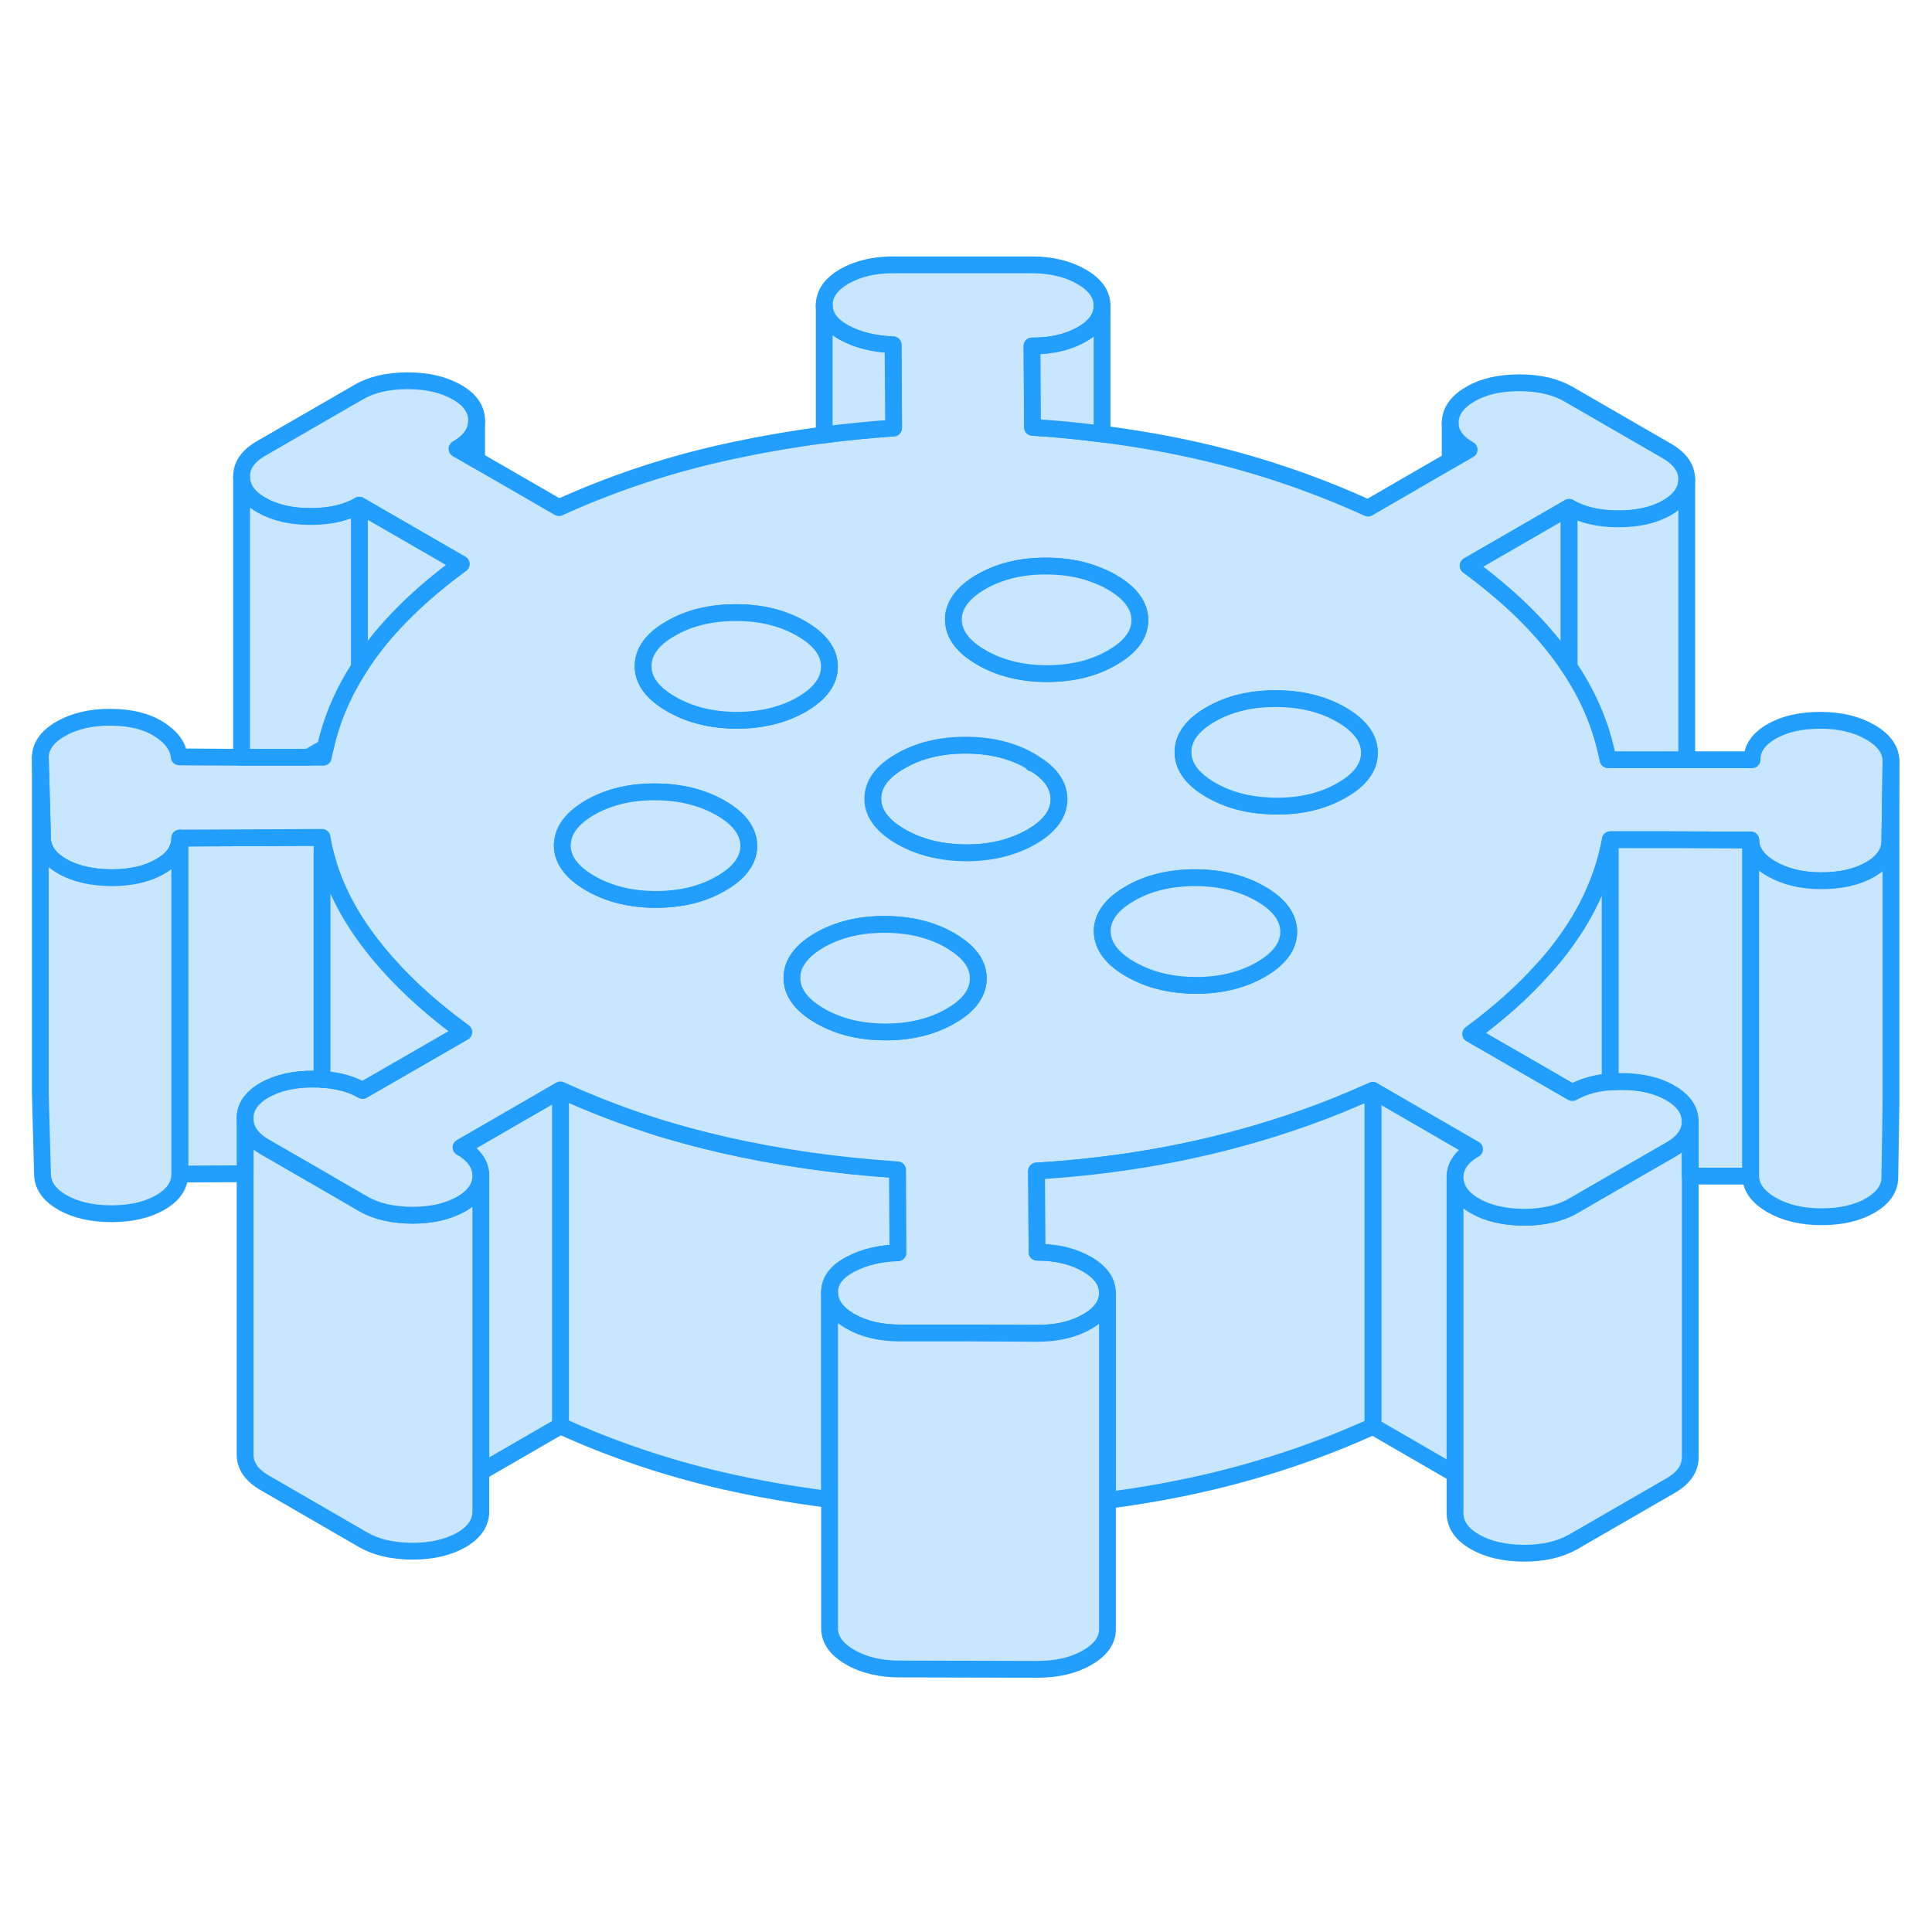 <svg width="48" height="48" viewBox="0 0 115 88" fill="#c8e7ff" xmlns="http://www.w3.org/2000/svg" stroke-width="1px" stroke-linecap="round" stroke-linejoin="round"><path d="M19.17 36.345V37.215C19.23 37.215 19.28 37.205 19.34 37.205C19.27 36.915 19.22 36.635 19.17 36.345ZM18.35 31.575H19.24C19.28 31.375 19.32 31.175 19.37 30.985L18.35 31.575ZM61.57 31.945C61.57 31.945 61.5 31.935 61.46 31.935V31.875C61.46 31.875 61.4 31.835 61.37 31.815C60.27 31.175 58.97 30.855 57.48 30.855C55.99 30.855 54.69 31.165 53.59 31.805C52.49 32.435 51.94 33.185 51.95 34.045C51.95 34.905 52.51 35.655 53.61 36.295C54.72 36.935 56.02 37.255 57.51 37.265C59 37.265 60.3 36.945 61.4 36.315C62.5 35.675 63.04 34.925 63.04 34.065C63.03 33.255 62.55 32.545 61.57 31.945Z" stroke="#229EFF" stroke-linejoin="round"/><path d="M95.85 36.485V50.895C95.75 50.905 95.65 50.915 95.55 50.925C94.8 51.015 94.14 51.225 93.59 51.535L87.54 48.045C89.23 46.795 90.67 45.515 91.85 44.185C92.35 43.645 92.8 43.085 93.2 42.525C94.4 40.865 95.21 39.145 95.66 37.355C95.73 37.065 95.8 36.775 95.85 36.485Z" stroke="#229EFF" stroke-linejoin="round"/><path d="M87.77 54.905C87 55.345 86.61 55.905 86.61 56.585V74.235L81.72 71.405V51.405L87.77 54.905Z" stroke="#229EFF" stroke-linejoin="round"/><path d="M100.61 53.235V73.235C100.61 73.915 100.22 74.475 99.45 74.925L93.63 78.285C92.85 78.725 91.88 78.955 90.71 78.955C89.54 78.945 88.57 78.725 87.79 78.275C87.01 77.825 86.62 77.255 86.61 76.585V56.585C86.62 57.255 87.01 57.825 87.79 58.275C88.57 58.725 89.54 58.945 90.71 58.955C91.88 58.955 92.85 58.725 93.63 58.285L95.72 57.075L96.74 56.485L99.45 54.925C100.22 54.475 100.61 53.915 100.61 53.235Z" stroke="#229EFF" stroke-linejoin="round"/><path d="M53.45 61.075C52.38 61.105 51.46 61.325 50.67 61.735C50.64 61.735 50.62 61.765 50.59 61.775C49.78 62.205 49.38 62.755 49.38 63.425V75.755C47.18 75.475 45.04 75.105 42.96 74.625C39.61 73.845 36.41 72.765 33.36 71.375V51.375C35.28 52.255 37.26 53.005 39.3 53.645C40.5 54.005 41.71 54.335 42.94 54.615C42.94 54.615 42.947 54.615 42.96 54.615C46.28 55.375 49.74 55.875 53.35 56.115C53.37 56.135 53.4 56.155 53.43 56.165L53.45 61.065V61.075Z" stroke="#229EFF" stroke-linejoin="round"/><path d="M33.36 51.375V71.375L28.62 74.115V56.475C28.61 55.805 28.22 55.245 27.44 54.795L33.36 51.375Z" stroke="#229EFF" stroke-linejoin="round"/><path d="M28.62 56.475V76.475C28.62 77.155 28.23 77.715 27.46 78.165C26.68 78.605 25.71 78.835 24.54 78.835C23.37 78.825 22.4 78.605 21.62 78.155L15.76 74.765C14.98 74.315 14.59 73.755 14.59 73.085V53.085C14.59 53.755 14.98 54.315 15.76 54.765L18.5 56.345L19.26 56.785L21.62 58.155C22.4 58.605 23.37 58.825 24.54 58.835C25.71 58.835 26.68 58.605 27.46 58.165C28.23 57.715 28.62 57.155 28.62 56.475Z" stroke="#229EFF" stroke-linejoin="round"/><path d="M19.17 36.345V50.755C19.01 50.735 18.83 50.735 18.66 50.735C17.49 50.725 16.52 50.955 15.74 51.395C15.65 51.445 15.56 51.505 15.47 51.565C14.88 51.985 14.58 52.485 14.59 53.085V56.365L10.7 56.385V36.385L15.24 36.365L19.17 36.345Z" stroke="#229EFF" stroke-linejoin="round"/><path d="M111.33 30.085C110.52 29.615 109.53 29.375 108.36 29.375C107.19 29.375 106.22 29.595 105.44 30.045C104.67 30.495 104.28 31.055 104.29 31.725H96.4L95.72 31.715C95.69 31.565 95.66 31.415 95.62 31.265C95.23 29.505 94.49 27.815 93.4 26.195C93.29 26.025 93.18 25.865 93.06 25.695C91.69 23.785 89.8 21.945 87.39 20.175L93.4 16.705C94.18 17.155 95.16 17.385 96.33 17.385C97.5 17.385 98.47 17.165 99.24 16.715C100.02 16.265 100.4 15.705 100.4 15.035C100.4 14.365 100 13.795 99.22 13.345L93.37 9.965C92.59 9.515 91.61 9.285 90.44 9.285C89.27 9.285 88.3 9.505 87.53 9.955C86.75 10.405 86.35 10.955 86.32 11.615V11.685C86.32 12.305 86.7 12.835 87.45 13.265L86.32 13.915L81.43 16.745C78.38 15.355 75.19 14.255 71.88 13.465C69.85 12.985 67.75 12.605 65.6 12.335C64.24 12.155 62.86 12.025 61.46 11.935L61.43 7.095C62.6 7.105 63.59 6.865 64.4 6.405C65.2 5.945 65.6 5.375 65.6 4.715V4.695C65.6 4.015 65.19 3.445 64.38 2.975C63.57 2.505 62.57 2.265 61.41 2.265H53.23C52.07 2.255 51.08 2.485 50.27 2.945C49.46 3.415 49.06 3.985 49.06 4.665C49.06 5.335 49.47 5.885 50.29 6.325C51.1 6.755 52.06 6.985 53.16 7.025L53.19 11.975C51.8 12.075 50.42 12.205 49.06 12.385C46.94 12.665 44.87 13.035 42.83 13.495C39.5 14.255 36.31 15.335 33.27 16.715L28.37 13.885L27.21 13.215C27.98 12.775 28.37 12.215 28.37 11.565V11.535C28.37 10.855 27.98 10.295 27.2 9.845C26.41 9.395 25.44 9.165 24.27 9.165C23.1 9.165 22.13 9.385 21.36 9.835L15.54 13.195C14.76 13.645 14.37 14.205 14.38 14.875C14.38 15.555 14.77 16.115 15.56 16.565C16.34 17.015 17.31 17.245 18.48 17.245C19.65 17.245 20.62 17.025 21.39 16.575L27.45 20.075C25.06 21.825 23.18 23.655 21.83 25.565C21.68 25.785 21.53 26.005 21.39 26.225C20.41 27.755 19.73 29.335 19.37 30.985C19.32 31.175 19.28 31.375 19.24 31.575H14.38L10.67 31.555C10.61 30.925 10.2 30.365 9.45 29.895C8.7 29.425 7.74 29.195 6.57 29.195C5.41 29.185 4.42 29.425 3.61 29.885C2.8 30.355 2.4 30.925 2.4 31.595L2.53 36.375C2.53 37.045 2.92 37.615 3.7 38.065C4.48 38.515 5.46 38.735 6.63 38.745C7.79 38.745 8.77 38.525 9.54 38.075C10.32 37.625 10.7 37.065 10.7 36.385L15.24 36.365L19.17 36.345C19.22 36.635 19.27 36.915 19.34 37.205C19.76 38.965 20.59 40.685 21.83 42.365C22.22 42.895 22.65 43.425 23.12 43.945C24.35 45.325 25.85 46.655 27.6 47.935L21.58 51.405C20.98 51.055 20.26 50.845 19.42 50.765C19.34 50.765 19.26 50.755 19.17 50.755C19.01 50.735 18.83 50.735 18.66 50.735C17.49 50.725 16.52 50.955 15.74 51.395C15.65 51.445 15.56 51.505 15.47 51.565C14.88 51.985 14.58 52.485 14.59 53.085C14.59 53.755 14.98 54.315 15.76 54.765L18.5 56.345L19.26 56.785L21.62 58.155C22.4 58.605 23.37 58.825 24.54 58.835C25.71 58.835 26.68 58.605 27.46 58.165C28.23 57.715 28.62 57.155 28.62 56.475C28.61 55.805 28.22 55.245 27.44 54.795L33.36 51.375C35.28 52.255 37.26 53.005 39.3 53.645C40.5 54.005 41.71 54.335 42.94 54.615C42.94 54.615 42.947 54.618 42.96 54.625C46.28 55.385 49.74 55.885 53.35 56.125C53.38 56.135 53.4 56.135 53.43 56.135V56.175L53.45 61.075C52.38 61.105 51.46 61.325 50.67 61.735C50.64 61.745 50.62 61.765 50.59 61.775C49.78 62.205 49.38 62.755 49.38 63.425C49.38 64.095 49.79 64.675 50.61 65.145C51.42 65.615 52.41 65.845 53.58 65.845H57.88L61.75 65.865C62.92 65.865 63.91 65.635 64.72 65.165C65.51 64.715 65.92 64.145 65.92 63.475V63.455C65.92 62.785 65.51 62.215 64.7 61.745C63.88 61.275 62.89 61.035 61.73 61.035L61.7 56.205C65.33 55.985 68.82 55.475 72.15 54.675C72.72 54.535 73.29 54.395 73.86 54.235C76.5 53.515 79.04 52.605 81.49 51.505C81.57 51.475 81.64 51.435 81.72 51.405L87.77 54.905C87 55.345 86.61 55.905 86.61 56.585C86.62 57.255 87.01 57.825 87.79 58.275C88.57 58.725 89.54 58.945 90.71 58.955C91.88 58.955 92.85 58.725 93.63 58.285L95.72 57.075L96.74 56.485L99.45 54.925C100.22 54.475 100.61 53.915 100.61 53.235C100.6 52.645 100.3 52.145 99.69 51.715C99.61 51.665 99.52 51.605 99.43 51.555C98.65 51.095 97.67 50.875 96.51 50.875C96.28 50.875 96.06 50.885 95.85 50.895C95.75 50.905 95.65 50.915 95.55 50.925C94.8 51.015 94.14 51.225 93.59 51.535L87.54 48.045C89.23 46.795 90.67 45.515 91.85 44.185C92.35 43.645 92.8 43.085 93.2 42.525C94.4 40.865 95.21 39.145 95.66 37.355C95.73 37.065 95.8 36.775 95.85 36.485H99.57L104.21 36.505C104.22 37.175 104.63 37.745 105.44 38.215C106.25 38.685 107.24 38.925 108.41 38.925C109.58 38.925 110.55 38.705 111.33 38.255C112.1 37.805 112.49 37.245 112.49 36.575L112.56 31.795C112.55 31.125 112.14 30.555 111.33 30.085ZM39.92 23.915C41.02 23.275 42.32 22.965 43.81 22.965C45.3 22.965 46.6 23.285 47.71 23.925C48.81 24.565 49.37 25.315 49.37 26.175C49.37 27.035 48.83 27.785 47.73 28.425C46.63 29.055 45.34 29.375 43.84 29.375C42.35 29.365 41.05 29.045 39.95 28.405C38.84 27.765 38.28 27.015 38.28 26.155C38.28 25.295 38.82 24.545 39.92 23.915ZM42.92 39.085C41.82 39.725 40.53 40.035 39.04 40.035C37.55 40.035 36.25 39.715 35.14 39.075C34.03 38.435 33.48 37.685 33.47 36.825C33.47 36.755 33.47 36.685 33.49 36.615C33.56 35.845 34.11 35.165 35.11 34.575C36.21 33.945 37.51 33.625 39 33.635C39.78 33.635 40.52 33.725 41.19 33.905C41.81 34.065 42.37 34.295 42.9 34.595C44.01 35.235 44.56 35.985 44.57 36.845C44.57 37.705 44.02 38.455 42.92 39.085ZM58.1 45.435C57.89 46.005 57.38 46.525 56.59 46.975C55.49 47.615 54.19 47.925 52.7 47.925C51.35 47.925 50.16 47.665 49.12 47.135C49.01 47.085 48.9 47.025 48.8 46.965C47.7 46.325 47.14 45.575 47.14 44.715C47.14 44.375 47.22 44.055 47.39 43.755C47.65 43.285 48.11 42.855 48.78 42.465C49.88 41.835 51.18 41.515 52.67 41.525C54.16 41.525 55.46 41.845 56.57 42.485C56.68 42.545 56.78 42.615 56.88 42.685C57.78 43.275 58.23 43.965 58.23 44.735C58.23 44.975 58.19 45.215 58.1 45.435ZM61.4 36.315C60.3 36.945 59 37.265 57.51 37.265C56.02 37.255 54.72 36.935 53.61 36.295C52.51 35.655 51.95 34.905 51.95 34.045C51.95 33.185 52.49 32.435 53.59 31.805C54.69 31.165 55.98 30.855 57.48 30.855C58.98 30.855 60.27 31.175 61.37 31.815C61.4 31.835 61.43 31.855 61.46 31.875C61.5 31.895 61.54 31.915 61.57 31.945C62.55 32.545 63.03 33.255 63.04 34.065C63.04 34.925 62.5 35.675 61.4 36.315ZM62.32 26.595C60.83 26.595 59.53 26.275 58.42 25.635C57.31 24.995 56.76 24.245 56.75 23.385C56.75 22.985 56.87 22.605 57.11 22.255C57.38 21.855 57.81 21.475 58.4 21.135C59.5 20.505 60.79 20.185 62.28 20.195C63.52 20.195 64.62 20.415 65.6 20.865C65.8 20.945 65.99 21.045 66.18 21.155C67.29 21.795 67.84 22.545 67.85 23.405C67.85 24.265 67.3 25.015 66.2 25.645C65.68 25.945 65.12 26.175 64.51 26.335C63.84 26.505 63.1 26.595 62.32 26.595ZM75.06 44.205C73.96 44.835 72.67 45.155 71.18 45.155C69.82 45.145 68.63 44.885 67.6 44.355C67.49 44.305 67.38 44.245 67.28 44.185C66.17 43.545 65.62 42.795 65.61 41.935C65.61 41.605 65.69 41.285 65.86 40.985C66.11 40.515 66.58 40.085 67.25 39.695C68.35 39.055 69.65 38.745 71.14 38.745C72.63 38.745 73.93 39.065 75.04 39.705C76.15 40.345 76.7 41.095 76.71 41.955C76.71 42.815 76.16 43.565 75.06 44.205ZM79.87 33.535C78.77 34.175 77.48 34.485 75.98 34.485C75.81 34.485 75.65 34.485 75.49 34.465C74.2 34.405 73.07 34.095 72.09 33.525C72.08 33.525 72.08 33.525 72.07 33.525C70.97 32.885 70.42 32.135 70.42 31.285C70.41 30.425 70.96 29.675 72.06 29.035C73.16 28.405 74.46 28.085 75.95 28.095C77.44 28.095 78.74 28.415 79.85 29.055C80.95 29.695 81.51 30.445 81.51 31.305C81.52 32.165 80.97 32.915 79.87 33.545V33.535Z" stroke="#229EFF" stroke-linejoin="round"/><path d="M49.37 26.175C49.37 27.035 48.83 27.785 47.73 28.425C46.63 29.055 45.34 29.375 43.84 29.375C42.35 29.365 41.05 29.045 39.95 28.405C38.84 27.765 38.28 27.015 38.28 26.155C38.28 25.295 38.82 24.545 39.92 23.915C41.02 23.275 42.32 22.965 43.81 22.965C45.3 22.965 46.6 23.285 47.71 23.925C48.81 24.565 49.37 25.315 49.37 26.175Z" stroke="#229EFF" stroke-linejoin="round"/><path d="M58.23 44.735C58.23 44.975 58.19 45.215 58.1 45.435C57.89 46.005 57.38 46.525 56.59 46.975C55.49 47.615 54.19 47.925 52.7 47.925C51.35 47.925 50.16 47.665 49.12 47.135C49.01 47.085 48.9 47.025 48.8 46.965C47.7 46.325 47.14 45.575 47.14 44.715C47.14 44.375 47.22 44.055 47.39 43.755C47.65 43.285 48.11 42.855 48.78 42.465C49.88 41.835 51.18 41.515 52.67 41.525C54.16 41.525 55.46 41.845 56.57 42.485C56.68 42.545 56.78 42.615 56.88 42.685C57.78 43.275 58.23 43.965 58.23 44.735Z" stroke="#229EFF" stroke-linejoin="round"/><path d="M27.6 47.935L21.58 51.405C20.98 51.055 20.26 50.845 19.42 50.765C19.34 50.765 19.26 50.755 19.17 50.755V37.215C19.23 37.215 19.28 37.205 19.34 37.205C19.76 38.965 20.59 40.685 21.83 42.365C22.22 42.895 22.65 43.425 23.12 43.945C24.35 45.325 25.85 46.655 27.6 47.935Z" stroke="#229EFF" stroke-linejoin="round"/><path d="M44.57 36.845C44.57 37.705 44.02 38.455 42.92 39.085C41.82 39.725 40.53 40.035 39.04 40.035C37.55 40.035 36.25 39.715 35.14 39.075C34.03 38.435 33.48 37.685 33.47 36.825C33.47 36.755 33.47 36.685 33.49 36.615C33.56 35.845 34.11 35.165 35.11 34.575C36.21 33.945 37.51 33.625 39 33.635C39.78 33.635 40.52 33.725 41.19 33.905C41.81 34.065 42.37 34.295 42.9 34.595C44.01 35.235 44.56 35.985 44.57 36.845Z" stroke="#229EFF" stroke-linejoin="round"/><path d="M81.51 31.295C81.52 32.155 80.97 32.905 79.87 33.535C78.77 34.175 77.48 34.485 75.98 34.485C75.81 34.485 75.65 34.485 75.49 34.465C74.2 34.405 73.07 34.095 72.09 33.525C72.08 33.525 72.08 33.515 72.07 33.515C70.97 32.875 70.42 32.125 70.42 31.275C70.41 30.415 70.96 29.665 72.06 29.025C73.16 28.395 74.46 28.075 75.95 28.085C77.44 28.085 78.74 28.405 79.85 29.045C80.95 29.685 81.51 30.435 81.51 31.295Z" stroke="#229EFF" stroke-linejoin="round"/><path d="M76.71 41.955C76.71 42.815 76.16 43.565 75.06 44.205C73.96 44.835 72.67 45.155 71.18 45.155C69.82 45.145 68.63 44.885 67.6 44.355C67.49 44.305 67.38 44.245 67.28 44.185C66.17 43.545 65.62 42.795 65.61 41.935C65.61 41.605 65.69 41.285 65.86 40.985C66.11 40.515 66.58 40.085 67.25 39.695C68.35 39.055 69.65 38.745 71.14 38.745C72.63 38.745 73.93 39.065 75.04 39.705C76.15 40.345 76.7 41.095 76.71 41.955Z" stroke="#229EFF" stroke-linejoin="round"/><path d="M81.72 51.405V71.405C78.68 72.785 75.49 73.875 72.15 74.675C70.13 75.155 68.05 75.535 65.92 75.805V63.455C65.92 62.785 65.51 62.215 64.7 61.745C63.88 61.275 62.89 61.035 61.73 61.035L61.7 56.205C65.33 55.985 68.82 55.475 72.15 54.675C72.72 54.535 73.29 54.395 73.86 54.235C76.5 53.515 79.04 52.605 81.49 51.505C81.57 51.475 81.64 51.435 81.72 51.405Z" stroke="#229EFF" stroke-linejoin="round"/><path d="M65.92 63.475V83.455C65.93 84.135 65.52 84.705 64.72 85.165C63.91 85.635 62.92 85.865 61.75 85.865L53.58 85.845C52.41 85.845 51.42 85.615 50.61 85.145C49.79 84.675 49.38 84.105 49.38 83.425V63.425C49.38 64.105 49.79 64.675 50.61 65.145C51.42 65.615 52.41 65.845 53.58 65.845H57.88L61.75 65.865C62.92 65.865 63.91 65.635 64.72 65.165C65.51 64.715 65.92 64.145 65.92 63.475Z" stroke="#229EFF" stroke-linejoin="round"/><path d="M10.7 36.385V56.385C10.7 57.065 10.32 57.625 9.54 58.075C8.77 58.525 7.79 58.745 6.63 58.745C5.46 58.745 4.48 58.515 3.7 58.065C2.92 57.615 2.53 57.045 2.53 56.375L2.4 51.595V31.595L2.53 36.375C2.53 37.045 2.92 37.615 3.7 38.065C4.48 38.515 5.46 38.735 6.63 38.745C7.79 38.745 8.77 38.525 9.54 38.075C10.32 37.625 10.7 37.065 10.7 36.385Z" stroke="#229EFF" stroke-linejoin="round"/><path d="M27.45 20.075C25.06 21.825 23.18 23.655 21.83 25.565C21.68 25.785 21.53 26.005 21.39 26.225V16.575L27.45 20.075Z" stroke="#229EFF" stroke-linejoin="round"/><path d="M21.39 16.575V26.225C20.41 27.755 19.73 29.335 19.37 30.985L18.35 31.575H14.38V14.875C14.38 15.555 14.77 16.115 15.56 16.565C16.34 17.015 17.31 17.245 18.48 17.245C19.65 17.245 20.62 17.025 21.39 16.575Z" stroke="#229EFF" stroke-linejoin="round"/><path d="M28.37 11.565V13.885L27.21 13.215C27.98 12.775 28.37 12.215 28.37 11.565Z" stroke="#229EFF" stroke-linejoin="round"/><path d="M53.19 11.975C51.8 12.075 50.42 12.205 49.06 12.385V4.665C49.06 5.335 49.47 5.885 50.29 6.325C51.1 6.755 52.06 6.985 53.16 7.025L53.19 11.975Z" stroke="#229EFF" stroke-linejoin="round"/><path d="M67.85 23.405C67.85 24.265 67.3 25.015 66.2 25.645C65.68 25.945 65.12 26.175 64.51 26.335C63.84 26.505 63.1 26.595 62.32 26.595C60.83 26.595 59.53 26.275 58.42 25.635C57.31 24.995 56.76 24.245 56.75 23.385C56.75 22.985 56.87 22.605 57.11 22.255C57.38 21.855 57.81 21.475 58.4 21.135C59.5 20.505 60.79 20.185 62.28 20.195C63.52 20.195 64.62 20.415 65.6 20.865C65.8 20.945 65.99 21.045 66.18 21.155C67.29 21.795 67.84 22.545 67.85 23.405Z" stroke="#229EFF" stroke-linejoin="round"/><path d="M65.6 4.715V12.335C64.24 12.155 62.86 12.025 61.46 11.935L61.43 7.095C62.6 7.105 63.59 6.865 64.4 6.405C65.2 5.945 65.6 5.375 65.6 4.715Z" stroke="#229EFF" stroke-linejoin="round"/><path d="M93.4 16.705V26.195C93.29 26.025 93.18 25.865 93.06 25.695C91.69 23.785 89.8 21.945 87.39 20.175L93.4 16.705Z" stroke="#229EFF" stroke-linejoin="round"/><path d="M100.4 15.035V31.725H96.4L95.72 31.715C95.69 31.565 95.66 31.415 95.62 31.265C95.23 29.505 94.49 27.815 93.4 26.195V16.705C94.18 17.155 95.16 17.385 96.33 17.385C97.5 17.385 98.47 17.165 99.24 16.715C100.02 16.265 100.4 15.705 100.4 15.035Z" stroke="#229EFF" stroke-linejoin="round"/><path d="M86.32 13.915V11.685" stroke="#229EFF" stroke-linejoin="round"/><path d="M104.21 36.505V56.505H100.61V53.235C100.6 52.645 100.3 52.145 99.69 51.715C99.61 51.665 99.52 51.605 99.43 51.555C98.65 51.095 97.67 50.875 96.51 50.875C96.28 50.875 96.06 50.885 95.85 50.895V36.485H99.57L104.21 36.505Z" stroke="#229EFF" stroke-linejoin="round"/><path d="M112.56 31.795V52.105L112.49 56.575C112.49 57.245 112.1 57.805 111.33 58.255C110.55 58.705 109.58 58.925 108.41 58.925C107.24 58.925 106.25 58.685 105.44 58.215C104.63 57.745 104.22 57.175 104.21 56.505V36.505C104.22 37.175 104.63 37.745 105.44 38.215C106.25 38.685 107.24 38.925 108.41 38.925C109.58 38.925 110.55 38.705 111.33 38.255C112.1 37.805 112.49 37.245 112.49 36.575L112.56 31.795Z" stroke="#229EFF" stroke-linejoin="round"/></svg>